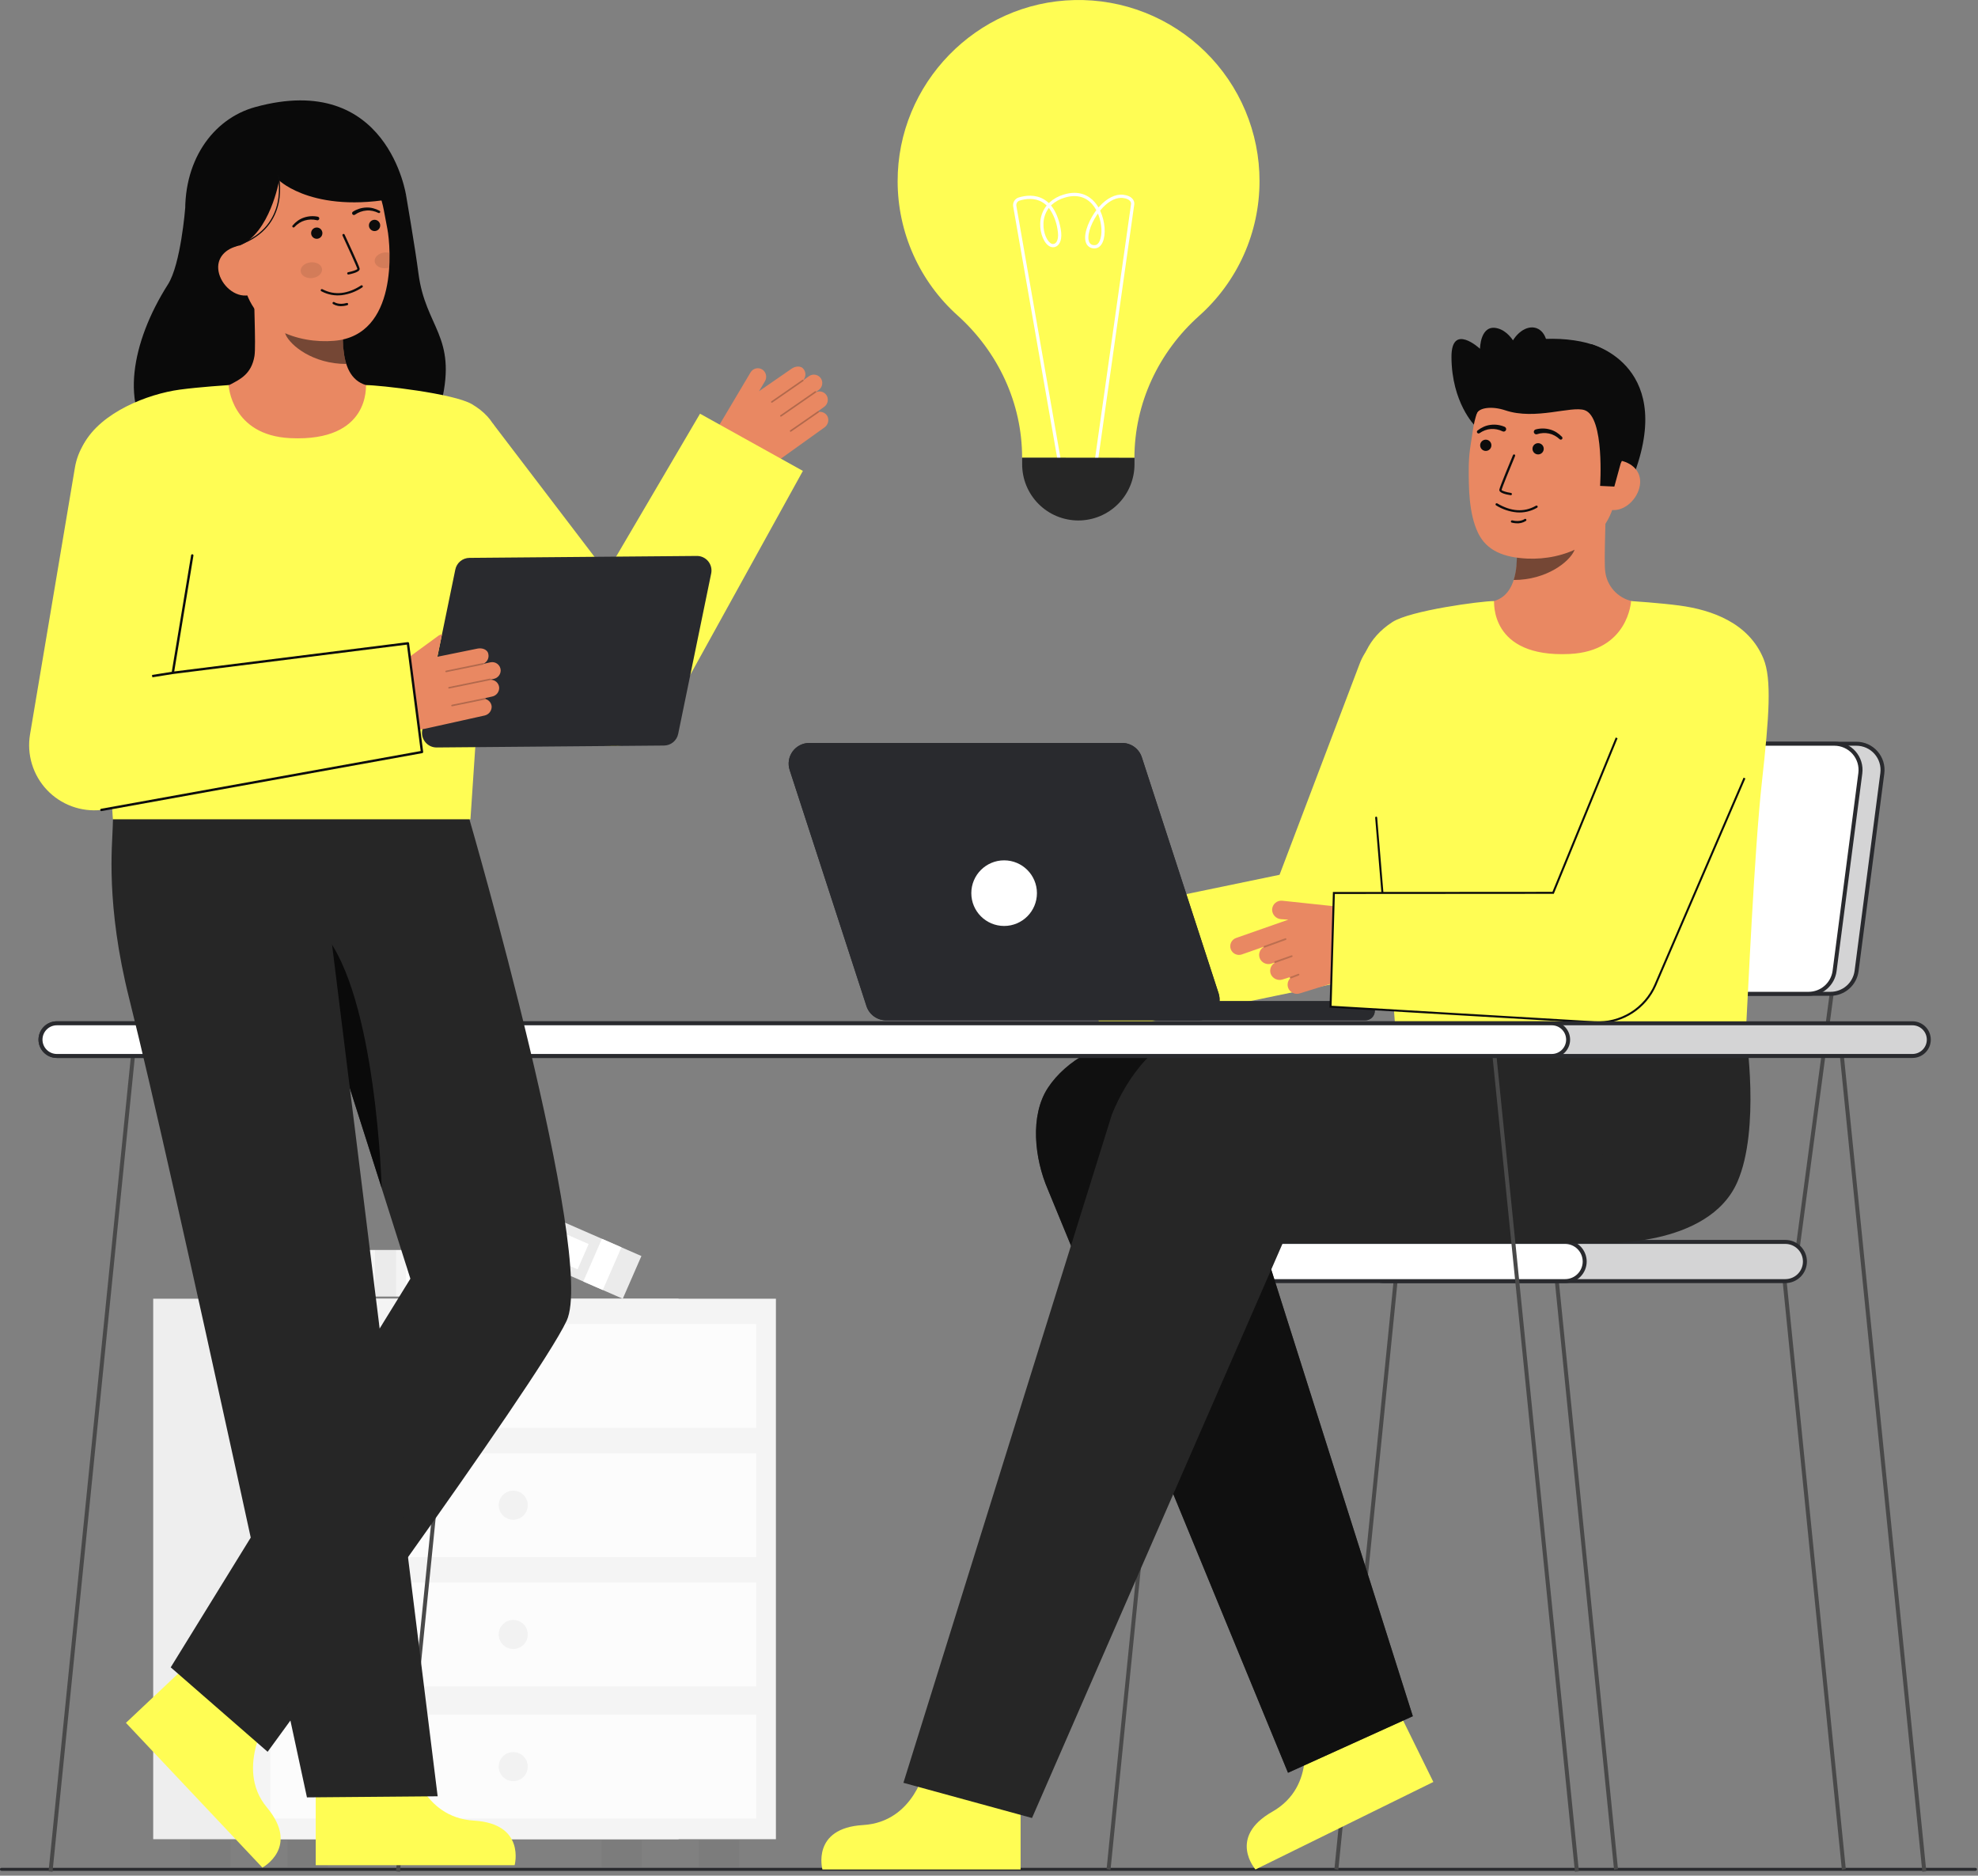 <svg width="483" height="458" viewBox="0 0 483 458" fill="none" xmlns="http://www.w3.org/2000/svg">
<rect x="0" y="0" width="483" height="458" fill="#808080" stroke="none"/>
<path d="M125.438 305.212H86.343V316.587H125.438V305.212Z" fill="#F4F4F4"/>
<path opacity="0.05" d="M96.716 305.212H91.593V316.587H96.716V305.212Z" fill="#292A2E"/>
<path d="M120.442 307.684H99.142V314.425H120.442V307.684Z" fill="white"/>
<path d="M156.621 306.696L120.295 290.83L115.742 301.254L152.068 317.12L156.621 306.696Z" fill="#F4F4F4"/>
<path opacity="0.05" d="M156.621 306.696L120.295 290.83L115.742 301.254L152.068 317.12L156.621 306.696Z" fill="#292A2E"/>
<path d="M151.743 304.565L146.983 302.486L142.43 312.911L147.19 314.99L151.743 304.565Z" fill="white"/>
<path d="M143.739 303.767L123.948 295.123L121.249 301.3L141.041 309.944L143.739 303.767Z" fill="white"/>
<path opacity="0.05" d="M156.69 449.313H146.865V455.875H156.69V449.313Z" fill="#292A2E"/>
<path opacity="0.05" d="M56.244 449.313H46.419V455.875H56.244V449.313Z" fill="#292A2E"/>
<path d="M165.696 317.121H37.413V449.091H165.696V317.121Z" fill="#F4F4F4"/>
<path opacity="0.03" d="M165.696 317.121H37.413V449.091H165.696V317.121Z" fill="#292A2E"/>
<path d="M189.468 317.121H61.185V449.091H189.468V317.121Z" fill="#F4F4F4"/>
<path opacity="0.05" d="M180.462 449.313H170.638V455.875H180.462V449.313Z" fill="#292A2E"/>
<path opacity="0.05" d="M80.016 449.313H70.192V455.875H80.016V449.313Z" fill="#292A2E"/>
<path opacity="0.7" d="M184.653 323.301H66.001V348.656H184.653V323.301Z" fill="white"/>
<path opacity="0.7" d="M184.653 354.862H66.001V380.216H184.653V354.862Z" fill="white"/>
<path opacity="0.7" d="M184.653 386.421H66.001V411.775H184.653V386.421Z" fill="white"/>
<path opacity="0.05" d="M125.327 339.526C127.287 339.526 128.875 337.938 128.875 335.978C128.875 334.019 127.287 332.431 125.327 332.431C123.368 332.431 121.78 334.019 121.78 335.978C121.78 337.938 123.368 339.526 125.327 339.526Z" fill="#292A2E"/>
<path opacity="0.05" d="M125.327 371.086C127.287 371.086 128.875 369.498 128.875 367.539C128.875 365.58 127.287 363.991 125.327 363.991C123.368 363.991 121.78 365.58 121.78 367.539C121.78 369.498 123.368 371.086 125.327 371.086Z" fill="#292A2E"/>
<path opacity="0.05" d="M125.327 402.646C127.287 402.646 128.875 401.058 128.875 399.099C128.875 397.139 127.287 395.551 125.327 395.551C123.368 395.551 121.78 397.139 121.78 399.099C121.78 401.058 123.368 402.646 125.327 402.646Z" fill="#292A2E"/>
<path opacity="0.7" d="M184.653 418.692H66.001V444.047H184.653V418.692Z" fill="white"/>
<path opacity="0.05" d="M125.327 434.917C127.287 434.917 128.875 433.329 128.875 431.37C128.875 429.41 127.287 427.822 125.327 427.822C123.368 427.822 121.78 429.41 121.78 431.37C121.78 433.329 123.368 434.917 125.327 434.917Z" fill="#292A2E"/>
<path d="M0.341 456.784H482.383C482.473 456.784 482.56 456.748 482.623 456.684C482.687 456.62 482.723 456.534 482.723 456.443C482.723 456.353 482.687 456.266 482.623 456.202C482.56 456.138 482.473 456.103 482.383 456.103H0.341C0.25 456.103 0.164 456.138 0.1 456.202C0.036 456.266 0 456.353 0 456.443C0 456.534 0.036 456.62 0.1 456.684C0.164 456.748 0.25 456.784 0.341 456.784Z" fill="#292A2E"/>
<g opacity="0.65">
<path d="M0.341 456.784H482.383C482.473 456.784 482.56 456.748 482.623 456.684C482.687 456.62 482.723 456.534 482.723 456.443C482.723 456.353 482.687 456.266 482.623 456.202C482.56 456.138 482.473 456.103 482.383 456.103H0.341C0.25 456.103 0.164 456.138 0.1 456.202C0.036 456.266 0 456.353 0 456.443C0 456.534 0.036 456.62 0.1 456.684C0.164 456.748 0.25 456.784 0.341 456.784Z" fill="#292A2E"/>
</g>
<path d="M449.764 456.585L450.72 456.401L435.78 307.941L434.824 308.125L449.764 456.585Z" fill="#494949"/>
<path d="M394.135 456.585L395.091 456.401L380.151 307.941L379.195 308.125L394.135 456.585Z" fill="#494949"/>
<path d="M271.17 456.585L270.214 456.401L285.154 307.941L286.11 308.125L271.17 456.585Z" fill="#494949"/>
<path d="M326.799 456.585L325.843 456.401L340.783 307.941L341.739 308.125L326.799 456.585Z" fill="#494949"/>
<path d="M346.608 242.6L337.88 307.966L338.845 308.095L347.572 242.728L346.608 242.6Z" fill="#494949"/>
<path d="M446.782 242.599L438.055 307.966L439.019 308.095L447.747 242.728L446.782 242.599Z" fill="#494949"/>
<path d="M337.968 312.82H435.951C438.595 312.82 440.738 310.677 440.738 308.033V308.033C440.738 305.389 438.595 303.246 435.951 303.246H337.968C335.324 303.246 333.181 305.389 333.181 308.033V308.033C333.181 310.677 335.324 312.82 337.968 312.82Z" fill="#292A2E"/>
<path opacity="0.8" d="M337.968 312.82H435.951C438.595 312.82 440.738 310.677 440.738 308.033V308.033C440.738 305.389 438.595 303.246 435.951 303.246H337.968C335.324 303.246 333.181 305.389 333.181 308.033V308.033C333.181 310.677 335.324 312.82 337.968 312.82Z" fill="white"/>
<path d="M332.694 308.035C332.695 306.637 333.251 305.296 334.24 304.307C335.228 303.318 336.569 302.761 337.968 302.76H435.951C437.349 302.76 438.691 303.315 439.68 304.304C440.669 305.293 441.224 306.635 441.224 308.033C441.224 309.432 440.669 310.773 439.68 311.762C438.691 312.751 437.349 313.307 435.951 313.307H337.968C336.57 313.305 335.23 312.749 334.241 311.761C333.253 310.773 332.696 309.433 332.694 308.035ZM337.968 303.735C336.827 303.735 335.733 304.188 334.927 304.995C334.121 305.801 333.668 306.895 333.668 308.035C333.668 309.176 334.121 310.269 334.927 311.076C335.733 311.882 336.827 312.335 337.968 312.335H435.951C437.091 312.335 438.185 311.882 438.991 311.076C439.798 310.269 440.251 309.176 440.251 308.035C440.251 306.895 439.798 305.801 438.991 304.995C438.185 304.188 437.091 303.735 435.951 303.735H337.968Z" fill="#292A2E"/>
<path d="M284.189 312.82H382.172C384.816 312.82 386.959 310.677 386.959 308.033V308.033C386.959 305.389 384.816 303.246 382.172 303.246H284.189C281.546 303.246 279.402 305.389 279.402 308.033V308.033C279.402 310.677 281.546 312.82 284.189 312.82Z" fill="white"/>
<path d="M278.915 308.035C278.917 306.637 279.473 305.297 280.462 304.308C281.451 303.319 282.791 302.763 284.189 302.762H382.172C383.571 302.762 384.912 303.317 385.901 304.306C386.89 305.295 387.446 306.637 387.446 308.035C387.446 309.434 386.89 310.775 385.901 311.764C384.912 312.753 383.571 313.309 382.172 313.309H284.189C282.791 313.307 281.451 312.751 280.462 311.762C279.473 310.774 278.917 309.433 278.915 308.035ZM284.189 303.735C283.049 303.735 281.955 304.188 281.149 304.995C280.342 305.801 279.889 306.895 279.889 308.035C279.889 309.176 280.342 310.269 281.149 311.076C281.955 311.882 283.049 312.335 284.189 312.335H382.172C383.313 312.335 384.407 311.882 385.213 311.076C386.02 310.269 386.473 309.176 386.473 308.035C386.473 306.895 386.02 305.801 385.213 304.995C384.407 304.188 383.313 303.735 382.172 303.735H284.189Z" fill="#292A2E"/>
<path d="M351.979 242.666H447.007C448.561 242.666 450.061 242.101 451.229 241.076C452.396 240.051 453.15 238.636 453.351 237.095L459.636 188.824C459.754 187.921 459.678 187.005 459.413 186.134C459.148 185.264 458.7 184.46 458.1 183.776C457.499 183.092 456.76 182.545 455.931 182.169C455.102 181.794 454.203 181.6 453.293 181.6H358.263C356.709 181.6 355.209 182.166 354.042 183.191C352.874 184.216 352.12 185.631 351.919 187.172L345.633 235.443C345.516 236.345 345.592 237.262 345.857 238.133C346.122 239.004 346.57 239.807 347.171 240.491C347.772 241.175 348.511 241.723 349.34 242.098C350.17 242.473 351.069 242.667 351.979 242.666Z" fill="#292A2E"/>
<path opacity="0.8" d="M351.979 242.666H447.007C448.561 242.666 450.061 242.101 451.229 241.076C452.396 240.051 453.15 238.636 453.351 237.095L459.636 188.824C459.754 187.921 459.678 187.005 459.413 186.134C459.148 185.264 458.7 184.46 458.1 183.776C457.499 183.092 456.76 182.545 455.931 182.169C455.102 181.794 454.203 181.6 453.293 181.6H358.263C356.709 181.6 355.209 182.166 354.042 183.191C352.874 184.216 352.12 185.631 351.919 187.172L345.633 235.443C345.516 236.345 345.592 237.262 345.857 238.133C346.122 239.004 346.57 239.807 347.171 240.491C347.772 241.175 348.511 241.723 349.34 242.098C350.17 242.473 351.069 242.667 351.979 242.666Z" fill="white"/>
<path d="M346.807 240.812C346.16 240.076 345.678 239.211 345.393 238.275C345.108 237.338 345.026 236.351 345.152 235.381L351.438 187.109C351.657 185.453 352.469 183.932 353.725 182.83C354.98 181.727 356.592 181.117 358.263 181.114H453.293C454.272 181.113 455.24 181.322 456.132 181.726C457.024 182.13 457.819 182.719 458.465 183.455C459.111 184.191 459.593 185.056 459.878 185.992C460.164 186.929 460.246 187.916 460.119 188.887L453.833 237.158C453.614 238.814 452.801 240.335 451.546 241.438C450.29 242.54 448.678 243.15 447.007 243.153H351.979C351 243.153 350.032 242.944 349.14 242.541C348.248 242.137 347.453 241.547 346.807 240.812ZM358.263 182.087C356.829 182.091 355.444 182.614 354.367 183.561C353.289 184.508 352.592 185.813 352.404 187.235L346.118 235.507C346.009 236.34 346.08 237.187 346.325 237.992C346.57 238.796 346.983 239.539 347.538 240.17C348.093 240.802 348.776 241.308 349.542 241.654C350.308 242.001 351.139 242.18 351.979 242.18H447.007C448.441 242.177 449.826 241.654 450.904 240.707C451.982 239.761 452.68 238.455 452.868 237.033L459.154 188.762C459.262 187.928 459.192 187.081 458.947 186.277C458.702 185.472 458.288 184.73 457.734 184.098C457.179 183.466 456.496 182.96 455.73 182.613C454.964 182.267 454.133 182.087 453.293 182.087L358.263 182.087Z" fill="#292A2E"/>
<path d="M346.606 242.666H441.636C443.189 242.666 444.69 242.101 445.857 241.076C447.025 240.051 447.779 238.636 447.98 237.095L454.266 188.824C454.383 187.921 454.307 187.004 454.042 186.134C453.777 185.264 453.329 184.46 452.728 183.776C452.128 183.092 451.389 182.545 450.56 182.169C449.731 181.794 448.831 181.6 447.921 181.6H352.891C351.338 181.6 349.837 182.166 348.67 183.191C347.503 184.216 346.748 185.631 346.548 187.172L340.262 235.443C340.144 236.345 340.221 237.262 340.486 238.132C340.751 239.003 341.198 239.807 341.799 240.49C342.399 241.174 343.138 241.722 343.967 242.097C344.796 242.472 345.696 242.666 346.606 242.666Z" fill="white"/>
<path d="M341.433 240.812C340.787 240.076 340.305 239.211 340.02 238.275C339.734 237.338 339.652 236.351 339.778 235.381L346.064 187.109C346.283 185.453 347.096 183.932 348.351 182.83C349.607 181.727 351.22 181.117 352.89 181.114H447.919C448.898 181.113 449.866 181.322 450.758 181.726C451.65 182.13 452.446 182.719 453.092 183.455C453.738 184.191 454.219 185.056 454.505 185.992C454.79 186.929 454.872 187.916 454.745 188.887L448.46 237.158C448.241 238.814 447.428 240.334 446.173 241.437C444.918 242.539 443.306 243.149 441.636 243.153H346.606C345.626 243.153 344.659 242.944 343.767 242.541C342.875 242.137 342.079 241.547 341.433 240.812ZM352.891 182.087C351.457 182.09 350.072 182.614 348.994 183.561C347.916 184.507 347.218 185.813 347.03 187.235L340.744 235.507C340.636 236.34 340.706 237.187 340.951 237.992C341.196 238.796 341.61 239.539 342.164 240.17C342.719 240.802 343.402 241.308 344.168 241.654C344.934 242.001 345.765 242.18 346.606 242.18H441.636C443.07 242.177 444.455 241.654 445.533 240.707C446.611 239.761 447.309 238.455 447.497 237.033L453.783 188.762C453.891 187.928 453.821 187.081 453.576 186.277C453.331 185.473 452.917 184.73 452.363 184.098C451.808 183.467 451.125 182.96 450.359 182.614C449.593 182.267 448.762 182.088 447.921 182.087L352.891 182.087Z" fill="#292A2E"/>
<path d="M360.099 103.888C360.099 103.888 354.49 98.309 354.429 87.227C354.38 78.647 361.398 85.162 361.398 85.162C361.398 85.162 361.424 78.984 365.761 80.192C370.098 81.4 371.703 88.113 371.703 88.113" fill="#0C0C0C"/>
<path d="M388.517 84.032C388.517 84.032 410.133 89.389 398.13 118.029L396.171 117.893L392.195 117.618" fill="#0C0C0C"/>
<path d="M360.773 147.795C360.87 147.782 361.951 165.706 382.775 164.145C397.191 163.065 402.331 147.769 402.662 147.769C401.107 147.439 399.187 146.938 398.423 146.766C396.76 146.379 395.254 145.496 394.105 144.232C392.956 142.969 392.219 141.385 391.992 139.693C391.57 137.152 392.284 124.154 392.065 121.583L369.936 126.522C370.245 131.952 372.41 144.538 364.826 146.766C363.56 147.134 362.201 147.472 360.773 147.795Z" fill="#E98862"/>
<path opacity="0.52" d="M369.623 141.622C369.97 140.505 370.193 139.353 370.289 138.187C370.532 135.527 370.483 132.848 370.143 130.199C374.641 129.592 378.878 127.736 382.374 124.841C382.784 126.358 385.044 132.989 384.418 134.429C383.237 137.158 377.68 141.622 369.623 141.622Z" fill="#0C0C0C"/>
<path d="M372.933 136.394C381.689 136.803 392.79 132.756 394.547 121.036L396.133 110.46C397.891 98.74 393.159 88.315 382.124 86.66C371.089 85.005 361.416 93.27 359.659 104.99L358.956 109.672C358.743 111.284 358.64 112.908 358.648 114.534C358.637 118.831 358.637 125.366 360.907 130.098C363.049 134.565 367.339 136.131 372.933 136.394Z" fill="#E98862"/>
<path d="M370.39 125.112C368.594 124.948 366.862 124.365 365.333 123.409C365.299 123.391 365.27 123.366 365.246 123.336C365.223 123.306 365.206 123.272 365.196 123.236C365.186 123.199 365.183 123.161 365.188 123.123C365.194 123.085 365.206 123.049 365.226 123.017C365.245 122.984 365.271 122.956 365.302 122.934C365.332 122.911 365.367 122.895 365.404 122.887C365.441 122.878 365.48 122.877 365.517 122.884C365.554 122.891 365.59 122.905 365.622 122.925C368.927 124.904 372.143 125.121 374.927 123.555C374.983 123.521 375.041 123.491 375.101 123.464C375.169 123.438 375.245 123.441 375.312 123.47C375.379 123.5 375.432 123.555 375.459 123.622C375.487 123.69 375.487 123.766 375.459 123.834C375.432 123.902 375.379 123.956 375.312 123.986C375.29 123.996 375.254 124.017 375.203 124.045C373.741 124.872 372.065 125.244 370.39 125.112Z" fill="#0C0C0C"/>
<path d="M370.111 127.769C369.786 127.744 369.463 127.692 369.147 127.613C369.111 127.604 369.077 127.588 369.047 127.566C369.018 127.544 368.992 127.517 368.973 127.485C368.954 127.454 368.942 127.418 368.936 127.382C368.93 127.345 368.932 127.308 368.941 127.272C368.95 127.236 368.966 127.203 368.988 127.173C369.009 127.143 369.037 127.118 369.069 127.099C369.1 127.08 369.135 127.067 369.172 127.061C369.208 127.056 369.246 127.058 369.282 127.066C371.186 127.536 372.229 126.777 372.273 126.745C372.332 126.699 372.407 126.68 372.481 126.69C372.555 126.7 372.622 126.739 372.667 126.798C372.713 126.858 372.732 126.933 372.722 127.007C372.712 127.081 372.673 127.148 372.614 127.193C371.871 127.668 370.987 127.872 370.111 127.769Z" fill="#0C0C0C"/>
<path d="M362.806 110.107C363.565 110.107 364.18 109.491 364.18 108.732C364.18 107.973 363.565 107.358 362.806 107.358C362.046 107.358 361.431 107.973 361.431 108.732C361.431 109.491 362.046 110.107 362.806 110.107Z" fill="#0C0C0C"/>
<path d="M375.586 110.959C376.345 110.959 376.96 110.344 376.96 109.584C376.96 108.825 376.345 108.21 375.586 108.21C374.827 108.21 374.211 108.825 374.211 109.584C374.211 110.344 374.827 110.959 375.586 110.959Z" fill="#0C0C0C"/>
<path d="M393.326 124.503C396.68 125.006 399.937 121.827 400.44 118.473C400.942 115.119 398.501 112.862 395.148 112.359L393.082 114.347L390.443 124.071L393.326 124.503Z" fill="#E98862"/>
<path d="M390.723 118.648C390.723 118.648 391.865 101.879 386.968 100.162C383.707 99.02 374.918 102.665 367.579 100.195C364.366 99.115 361.126 99.502 360.595 101.016C360.384 101.615 359.544 92.472 365.628 86.454C370.472 81.663 384.132 81.994 390.012 84.588C406.292 91.771 395.74 113.186 395.74 113.186L394.2 118.81L390.723 118.648Z" fill="#0C0C0C"/>
<path d="M368.896 120.913H368.875C367.794 120.754 365.998 120.367 366.116 119.558C366.213 118.888 369.115 111.924 369.446 111.133C369.459 111.097 369.479 111.065 369.504 111.038C369.53 111.011 369.561 110.989 369.596 110.974C369.63 110.959 369.667 110.951 369.705 110.951C369.742 110.951 369.779 110.958 369.814 110.972C369.848 110.987 369.88 111.008 369.906 111.035C369.932 111.062 369.953 111.094 369.966 111.129C369.98 111.164 369.986 111.201 369.985 111.238C369.984 111.276 369.975 111.313 369.959 111.347C368.672 114.43 366.734 119.183 366.667 119.639C366.745 119.846 367.835 120.197 368.955 120.363C369.025 120.374 369.089 120.412 369.132 120.469C369.175 120.525 369.195 120.597 369.188 120.668C369.18 120.739 369.145 120.804 369.091 120.85C369.037 120.896 368.966 120.92 368.895 120.916L368.896 120.913Z" fill="#0C0C0C"/>
<path d="M367.42 104.222C366.325 103.754 365.124 103.59 363.943 103.748C363.363 103.822 362.798 103.982 362.266 104.223C361.741 104.46 361.248 104.761 360.798 105.121C360.715 105.184 360.66 105.278 360.645 105.381C360.629 105.484 360.654 105.589 360.713 105.675C360.773 105.76 360.864 105.819 360.966 105.839C361.068 105.86 361.175 105.84 361.263 105.784L361.29 105.766C361.7 105.479 362.144 105.244 362.612 105.068C363.073 104.892 363.557 104.787 364.049 104.756C365.018 104.688 365.988 104.876 366.861 105.303L366.897 105.322C367.041 105.396 367.208 105.41 367.362 105.36C367.516 105.311 367.644 105.203 367.718 105.059C367.792 104.916 367.806 104.749 367.756 104.595C367.707 104.441 367.599 104.313 367.455 104.239L367.42 104.222Z" fill="#0C0C0C"/>
<path d="M375.382 106.009C376.306 105.707 377.293 105.654 378.243 105.856C378.726 105.955 379.191 106.126 379.623 106.364C380.062 106.603 380.469 106.896 380.836 107.237L380.859 107.258C380.939 107.327 381.041 107.362 381.146 107.356C381.251 107.351 381.349 107.305 381.421 107.228C381.492 107.152 381.532 107.051 381.53 106.946C381.529 106.841 381.487 106.741 381.413 106.666C381.017 106.248 380.57 105.881 380.082 105.575C379.589 105.262 379.051 105.025 378.488 104.872C377.34 104.553 376.128 104.549 374.978 104.862C374.823 104.905 374.691 105.009 374.611 105.15C374.532 105.29 374.512 105.457 374.556 105.612C374.599 105.768 374.703 105.9 374.844 105.979C374.985 106.058 375.151 106.078 375.307 106.035L375.342 106.023L375.382 106.009Z" fill="#0C0C0C"/>
<path d="M377.272 88.127C378.538 84.572 377.606 80.992 375.19 80.132C372.775 79.272 369.79 81.457 368.524 85.012C367.258 88.567 368.19 92.147 370.606 93.007C373.021 93.867 376.006 91.682 377.272 88.127Z" fill="#0C0C0C"/>
<path d="M226.013 431.355C226.013 431.355 223.404 444.882 210.739 445.636C198.074 446.39 200.82 456.48 200.82 456.48H249.219V432.298L226.013 431.355Z" fill="#FFFD54"/>
<path d="M318.092 422.814C318.092 422.814 321.721 436.104 310.689 442.372C299.657 448.639 306.575 456.48 306.575 456.48L350.005 435.114L339.33 413.417L318.092 422.814Z" fill="#FFFD54"/>
<path d="M344.991 419.06L308.367 303.522H374.753C388.089 303.522 393.648 292.213 393.648 278.878C393.648 265.544 380.539 253.854 367.203 253.854H277.606C269.473 253.854 260.353 258.828 255.889 265.627C251.426 272.427 252.632 282.962 255.866 290.425L314.514 432.868" fill="#262626"/>
<path opacity="0.8" d="M344.991 419.06L308.367 303.522H374.753C388.089 303.522 393.648 292.213 393.648 278.878C393.648 265.544 380.539 253.854 367.203 253.854H277.606C269.473 253.854 260.353 258.828 255.889 265.627C251.426 272.427 252.632 282.962 255.866 290.425L314.514 432.868" fill="#0A0A0A"/>
<path d="M252.003 443.917L313.24 303.522L393.648 303.516C412.488 302.039 421.117 291.714 420.843 278.382C420.572 265.219 413.907 252.218 400.804 252.218H292.43C282.734 252.417 275.107 263.131 271.51 272.136L220.601 435.322" fill="#262626"/>
<path d="M426.328 252.379C426.328 252.379 429.899 275.665 424.239 288.612C417.172 304.776 390.682 303.517 390.682 303.517L392.175 252.218L426.328 252.379Z" fill="#262626"/>
<path d="M269.206 251.921L326.004 240.151C328.371 239.661 330.576 238.581 332.415 237.013C334.254 235.444 335.667 233.437 336.525 231.177L358.865 172.309C359.545 170.542 359.869 168.659 359.82 166.766C359.77 164.874 359.346 163.01 358.574 161.281C357.801 159.553 356.695 157.994 355.318 156.694C353.942 155.395 352.322 154.38 350.552 153.708C348.782 153.037 346.897 152.721 345.004 152.78C343.112 152.839 341.25 153.272 339.525 154.052C337.801 154.833 336.247 155.947 334.954 157.33C333.662 158.713 332.654 160.337 331.991 162.111L312.449 213.604L263.374 223.775C263.374 223.775 268.223 252.125 269.206 251.921Z" fill="#FFFD54"/>
<path d="M334.901 187.258C335.557 194.964 340.206 243.039 340.839 252.531H426.291C426.782 243.97 428.376 207.625 430.238 190.885C432.015 174.91 432.66 165.794 430.613 160.83C427.002 152.074 417.968 148.924 410.185 147.87C405.434 147.227 398.286 146.766 398.286 146.766C398.286 146.766 397.681 159.006 383.251 159.688C363.608 160.613 364.92 146.764 364.822 146.764C361.64 146.764 344.319 149.079 339.987 151.902C333.87 155.889 332.062 161.323 331.99 166.315C331.908 172.065 334.156 178.519 334.901 187.258Z" fill="#FFFD54"/>
<path d="M338.26 226.541H338.28C338.344 226.535 338.404 226.505 338.445 226.455C338.487 226.406 338.507 226.342 338.502 226.278L336.284 199.629C336.282 199.597 336.273 199.566 336.259 199.537C336.245 199.508 336.225 199.482 336.2 199.462C336.176 199.441 336.147 199.425 336.116 199.416C336.086 199.406 336.053 199.403 336.021 199.407C335.989 199.409 335.958 199.418 335.93 199.433C335.902 199.447 335.876 199.468 335.856 199.492C335.835 199.516 335.819 199.545 335.81 199.575C335.8 199.606 335.796 199.638 335.799 199.669L338.016 226.318C338.021 226.379 338.049 226.435 338.094 226.477C338.139 226.518 338.198 226.541 338.26 226.541Z" fill="#0C0C0C"/>
<path d="M297.56 242.535L278.81 184.899C278.481 183.886 277.84 183.004 276.978 182.378C276.117 181.752 275.079 181.414 274.015 181.414H197.623C196.827 181.414 196.042 181.602 195.333 181.964C194.623 182.325 194.009 182.85 193.541 183.494C193.073 184.138 192.765 184.884 192.64 185.671C192.516 186.457 192.58 187.262 192.826 188.019L211.576 245.656C211.906 246.669 212.547 247.552 213.409 248.178C214.271 248.804 215.309 249.141 216.374 249.141H292.762C293.559 249.141 294.344 248.952 295.053 248.591C295.763 248.229 296.377 247.705 296.845 247.06C297.312 246.416 297.621 245.67 297.746 244.884C297.87 244.097 297.806 243.292 297.56 242.535Z" fill="#292A2E"/>
<path d="M297.56 242.535L278.81 184.899C278.481 183.886 277.84 183.004 276.978 182.378C276.117 181.752 275.079 181.414 274.015 181.414H197.623C196.827 181.414 196.042 181.602 195.333 181.964C194.623 182.325 194.009 182.85 193.541 183.494C193.073 184.138 192.765 184.884 192.64 185.671C192.516 186.457 192.58 187.262 192.826 188.019L211.576 245.656C211.906 246.669 212.547 247.552 213.409 248.178C214.271 248.804 215.309 249.141 216.374 249.141H292.762C293.559 249.141 294.344 248.952 295.053 248.591C295.763 248.229 296.377 247.705 296.845 247.06C297.312 246.416 297.621 245.67 297.746 244.884C297.87 244.097 297.806 243.292 297.56 242.535Z" fill="#292A2E"/>
<path d="M333.4 244.467H282.265C280.991 244.467 279.958 245.5 279.958 246.774V246.833C279.958 248.107 280.991 249.14 282.265 249.14H333.4C334.674 249.14 335.707 248.107 335.707 246.833V246.774C335.707 245.5 334.674 244.467 333.4 244.467Z" fill="#292A2E"/>
<path d="M333.4 244.467H282.265C280.991 244.467 279.958 245.5 279.958 246.774V246.833C279.958 248.107 280.991 249.14 282.265 249.14H333.4C334.674 249.14 335.707 248.107 335.707 246.833V246.774C335.707 245.5 334.674 244.467 333.4 244.467Z" fill="#292A2E"/>
<path d="M245.193 226.1C249.618 226.1 253.205 222.513 253.205 218.089C253.205 213.664 249.618 210.077 245.193 210.077C240.768 210.077 237.181 213.664 237.181 218.089C237.181 222.513 240.768 226.1 245.193 226.1Z" fill="white"/>
<path d="M301.834 229.033L314.596 224.56L312.764 224.434C312.173 224.381 311.625 224.106 311.229 223.665C310.833 223.223 310.62 222.647 310.632 222.055C310.649 221.749 310.728 221.45 310.865 221.176C311.001 220.902 311.192 220.658 311.425 220.46C311.659 220.262 311.93 220.114 312.223 220.024C312.516 219.935 312.824 219.906 313.128 219.939L335.707 222.338L335.12 229.594C334.938 231.848 334.087 233.995 332.676 235.762C331.265 237.529 329.359 238.834 327.202 239.51L317.424 242.556C316.919 242.724 316.371 242.713 315.874 242.524C315.376 242.334 314.959 241.979 314.694 241.518C314.463 241.096 314.373 240.612 314.437 240.136C314.5 239.659 314.715 239.216 315.048 238.87C315.018 238.848 314.995 238.818 314.981 238.785C314.969 238.752 314.965 238.718 314.97 238.684C314.975 238.65 314.988 238.618 315.009 238.59L313.208 239.155C312.646 239.344 312.033 239.312 311.493 239.066C310.954 238.821 310.527 238.379 310.301 237.831C310.116 237.334 310.112 236.788 310.29 236.288C310.468 235.789 310.816 235.368 311.274 235.1C311.253 235.089 311.234 235.074 311.219 235.055L310.478 235.288C309.973 235.457 309.424 235.447 308.925 235.258C308.427 235.069 308.009 234.713 307.743 234.251C307.463 233.74 307.392 233.14 307.545 232.578C307.697 232.015 308.061 231.533 308.561 231.233C308.557 231.218 308.554 231.203 308.554 231.188L303.239 233.051C302.976 233.143 302.697 233.183 302.418 233.167C302.139 233.151 301.866 233.081 301.615 232.96C301.106 232.716 300.716 232.279 300.53 231.747C300.343 231.215 300.376 230.631 300.62 230.123C300.865 229.614 301.301 229.224 301.833 229.038L301.834 229.033Z" fill="#E98862"/>
<path opacity="0.2" d="M308.765 231.391C308.79 231.391 308.815 231.387 308.838 231.378L313.978 229.509C314.005 229.499 314.029 229.485 314.049 229.466C314.069 229.447 314.086 229.424 314.098 229.399C314.109 229.374 314.116 229.346 314.117 229.319C314.118 229.291 314.114 229.263 314.104 229.237C314.095 229.211 314.08 229.187 314.061 229.166C314.043 229.146 314.02 229.129 313.995 229.118C313.969 229.106 313.942 229.099 313.914 229.098C313.886 229.097 313.858 229.101 313.832 229.111L308.691 230.98C308.644 230.997 308.605 231.03 308.58 231.073C308.555 231.117 308.546 231.167 308.555 231.216C308.564 231.265 308.589 231.31 308.627 231.342C308.666 231.374 308.714 231.391 308.764 231.391H308.765Z" fill="#0A0A0A"/>
<path opacity="0.2" d="M311.363 235.127C311.387 235.127 311.411 235.123 311.434 235.115L315.486 233.677C315.513 233.668 315.537 233.654 315.559 233.635C315.58 233.617 315.597 233.594 315.61 233.569C315.622 233.543 315.629 233.516 315.631 233.488C315.633 233.46 315.629 233.431 315.619 233.405C315.61 233.378 315.595 233.354 315.576 233.333C315.557 233.312 315.534 233.295 315.509 233.283C315.483 233.271 315.455 233.265 315.427 233.264C315.399 233.263 315.371 233.267 315.345 233.277L311.292 234.716C311.245 234.732 311.206 234.765 311.18 234.808C311.155 234.851 311.146 234.902 311.154 234.951C311.163 235 311.188 235.045 311.227 235.077C311.265 235.109 311.313 235.127 311.363 235.127Z" fill="#0A0A0A"/>
<path opacity="0.2" d="M315.179 238.923C315.204 238.923 315.23 238.918 315.254 238.909L317.152 238.186C317.205 238.165 317.247 238.125 317.27 238.074C317.293 238.023 317.294 237.964 317.274 237.912C317.254 237.86 317.214 237.817 317.163 237.794C317.112 237.771 317.053 237.77 317.001 237.79L315.103 238.514C315.057 238.532 315.018 238.565 314.994 238.608C314.97 238.651 314.962 238.701 314.97 238.75C314.979 238.799 315.005 238.843 315.043 238.874C315.081 238.906 315.129 238.923 315.178 238.923H315.179Z" fill="#0A0A0A"/>
<path d="M325.713 218.044L379.251 218.008L399.506 168.601L429.719 181.304L404.448 239.942L404.201 240.526C402.965 243.377 400.882 245.778 398.236 247.405C395.589 249.032 392.507 249.807 389.405 249.624L324.903 245.813L325.713 218.044Z" fill="#FFFD54"/>
<path d="M390.293 249.892C393.295 249.887 396.229 249.008 398.739 247.362C401.249 245.715 403.224 243.374 404.425 240.623L404.672 240.039L426.204 190.076L425.757 189.881L403.977 240.432C402.755 243.232 400.705 245.59 398.102 247.19C395.5 248.79 392.47 249.554 389.42 249.381L325.154 245.585L325.95 218.289L379.414 218.253L394.988 180.265L394.538 180.08L379.088 217.766L325.478 217.803L324.654 246.043L324.89 246.057L389.392 249.867C389.692 249.884 389.996 249.892 390.293 249.892Z" fill="#0C0C0C"/>
<path d="M117.212 253.807L96.694 456.932L97.662 457.03L118.18 253.904L117.212 253.807Z" fill="#494949"/>
<path d="M449.843 253.804L448.874 253.902L469.406 457.026L470.375 456.928L449.843 253.804Z" fill="#494949"/>
<path d="M365.011 253.804L364.043 253.902L384.575 457.027L385.544 456.929L365.011 253.804Z" fill="#494949"/>
<path d="M32.38 253.806L11.862 456.932L12.83 457.029L33.349 253.904L32.38 253.806Z" fill="#494949"/>
<path d="M13.877 257.842L467 257.842C469.203 257.842 470.988 256.056 470.988 253.854C470.988 251.652 469.203 249.866 467 249.866L13.877 249.866C11.674 249.866 9.889 251.652 9.889 253.854C9.889 256.056 11.674 257.842 13.877 257.842Z" fill="#292A2E"/>
<path opacity="0.8" d="M13.877 257.842L467 257.842C469.203 257.842 470.988 256.056 470.988 253.854C470.988 251.652 469.203 249.866 467 249.866L13.877 249.866C11.674 249.866 9.889 251.652 9.889 253.854C9.889 256.056 11.674 257.842 13.877 257.842Z" fill="white"/>
<path d="M9.402 253.854C9.402 252.667 9.874 251.53 10.713 250.691C11.552 249.852 12.69 249.38 13.876 249.379H466.998C468.185 249.379 469.323 249.851 470.162 250.69C471.002 251.529 471.473 252.667 471.473 253.854C471.473 255.041 471.002 256.179 470.162 257.018C469.323 257.857 468.185 258.329 466.998 258.329H13.876C12.69 258.328 11.552 257.856 10.713 257.017C9.874 256.178 9.402 255.04 9.402 253.854ZM13.876 250.353C12.948 250.353 12.057 250.721 11.401 251.378C10.744 252.035 10.375 252.925 10.375 253.854C10.375 254.783 10.744 255.673 11.401 256.33C12.057 256.986 12.948 257.355 13.876 257.355H466.998C467.927 257.355 468.817 256.986 469.474 256.33C470.131 255.673 470.5 254.783 470.5 253.854C470.5 252.925 470.131 252.035 469.474 251.378C468.817 250.721 467.927 250.353 466.998 250.353H13.876Z" fill="#292A2E"/>
<path d="M13.877 257.842L378.926 257.842C381.128 257.842 382.914 256.056 382.914 253.854C382.914 251.652 381.128 249.866 378.926 249.866L13.877 249.866C11.674 249.866 9.889 251.652 9.889 253.854C9.889 256.056 11.674 257.842 13.877 257.842Z" fill="white"/>
<path d="M9.402 253.854C9.402 252.667 9.874 251.53 10.713 250.691C11.552 249.852 12.69 249.38 13.876 249.379H378.926C380.112 249.379 381.251 249.851 382.09 250.69C382.929 251.529 383.4 252.667 383.4 253.854C383.4 255.041 382.929 256.179 382.09 257.018C381.251 257.857 380.112 258.329 378.926 258.329H13.876C12.69 258.328 11.552 257.856 10.713 257.017C9.874 256.178 9.402 255.04 9.402 253.854ZM13.876 250.353C12.948 250.353 12.057 250.721 11.401 251.378C10.744 252.035 10.375 252.925 10.375 253.854C10.375 254.783 10.744 255.673 11.401 256.33C12.057 256.986 12.948 257.355 13.876 257.355H378.926C379.854 257.355 380.745 256.986 381.402 256.33C382.058 255.673 382.427 254.783 382.427 253.854C382.427 252.925 382.058 252.035 381.402 251.378C380.745 250.721 379.854 250.353 378.926 250.353H13.876Z" fill="#292A2E"/>
<path d="M66.208 417.982C66.208 417.982 56.991 431.547 65.16 441.313C73.329 451.079 64.072 456.02 64.072 456.02L30.751 420.681L48.406 404.033L66.208 417.982Z" fill="#FFFD54"/>
<path d="M114.577 199.878C114.577 199.878 145.689 306.885 138.356 322.527C131.147 337.907 65.35 427.748 65.35 427.748L41.688 407.128L100.209 312.224C100.209 312.224 82.886 257.418 73.52 228.676C67.874 211.349 58.375 211.901 57.472 193.7L114.577 199.878Z" fill="#262626"/>
<path d="M80.129 320.508L87.825 311.743L85.822 363.19L77.244 371.343L80.129 320.508Z" fill="#0A0A0A"/>
<path d="M78.854 245.148C78.854 245.148 75.169 223.275 79.11 227.96C91.924 243.194 93.2 290.072 93.2 290.072L78.854 245.148Z" fill="#0A0A0A"/>
<path d="M100.382 430.219C100.382 430.219 103.001 443.794 115.713 444.55C128.425 445.306 125.667 455.432 125.667 455.432H77.094V431.166L100.382 430.219Z" fill="#FFFD54"/>
<path d="M27.863 197.197C27.863 197.197 27.648 196.196 27.523 202.045C27.433 206.174 25.755 220.792 31.554 243.847C42.416 287.042 74.953 438.882 74.953 438.882L106.868 438.614L76.77 195.869L27.863 197.197Z" fill="#262626"/>
<path d="M27.369 197.372L27.265 197.378C27.265 197.378 27.34 195.367 27.369 197.372Z" fill="#333333"/>
<path d="M202.075 101.69C201.883 101.31 201.578 100.998 201.201 100.799C200.825 100.6 200.396 100.522 199.973 100.577C199.977 100.539 199.969 100.502 199.95 100.469C199.93 100.444 199.904 100.424 199.875 100.412C199.845 100.4 199.813 100.396 199.781 100.4L201.207 99.378C201.633 99.086 201.939 98.65 202.069 98.149C202.199 97.649 202.143 97.119 201.913 96.656C201.67 96.207 201.268 95.864 200.787 95.693C200.305 95.523 199.777 95.538 199.305 95.735C199.309 95.715 199.295 95.695 199.292 95.675L199.876 95.255C200.277 94.978 200.57 94.571 200.705 94.103C200.84 93.635 200.81 93.135 200.619 92.687C200.493 92.409 200.307 92.162 200.074 91.964C199.841 91.767 199.568 91.623 199.273 91.544C198.978 91.465 198.669 91.452 198.369 91.507C198.068 91.561 197.784 91.682 197.535 91.86L196.184 92.829C196.18 92.821 196.184 92.811 196.178 92.804C196.173 92.797 196.158 92.794 196.151 92.786C196.461 92.437 196.643 91.992 196.668 91.526C196.693 91.059 196.558 90.598 196.286 90.218C195.648 89.191 194.175 89.401 193.301 90.028L185.344 95.524L186.767 93.129C187.053 92.669 187.154 92.116 187.049 91.584C186.944 91.052 186.64 90.579 186.2 90.262C185.968 90.106 185.706 89.999 185.43 89.948C185.155 89.897 184.872 89.903 184.598 89.964C184.325 90.026 184.067 90.143 183.841 90.308C183.614 90.472 183.423 90.682 183.28 90.923L175.519 103.994C174.608 105.528 174.331 107.356 174.746 109.091C175.162 110.825 176.237 112.33 177.744 113.284C179.492 114.391 181.531 114.95 183.599 114.891C185.667 114.831 187.67 114.156 189.351 112.95L201.367 104.338C201.766 104.041 202.053 103.618 202.182 103.137C202.31 102.657 202.273 102.147 202.075 101.69Z" fill="#E98862"/>
<g opacity="0.25">
<path d="M188.312 98.259C188.341 98.299 188.385 98.326 188.434 98.335C188.483 98.343 188.533 98.332 188.574 98.304L196.134 93.067C196.155 93.053 196.172 93.035 196.186 93.014C196.199 92.993 196.208 92.969 196.213 92.945C196.217 92.92 196.217 92.895 196.212 92.87C196.206 92.846 196.196 92.823 196.182 92.802C196.168 92.782 196.15 92.764 196.129 92.751C196.108 92.737 196.084 92.728 196.059 92.723C196.035 92.719 196.01 92.719 195.985 92.725C195.961 92.73 195.938 92.74 195.917 92.754L188.357 97.991C188.336 98.005 188.319 98.023 188.305 98.044C188.292 98.065 188.282 98.088 188.278 98.113C188.273 98.138 188.274 98.163 188.279 98.187C188.284 98.212 188.294 98.235 188.308 98.255L188.312 98.259Z" fill="#0C0C0C"/>
</g>
<g opacity="0.25">
<path d="M190.529 101.657C190.559 101.697 190.602 101.724 190.651 101.732C190.7 101.741 190.751 101.729 190.792 101.701L199.229 95.857C199.249 95.843 199.267 95.825 199.28 95.804C199.294 95.783 199.303 95.76 199.308 95.735C199.312 95.71 199.312 95.685 199.307 95.661C199.301 95.636 199.291 95.613 199.277 95.593C199.247 95.552 199.204 95.525 199.154 95.516C199.105 95.507 199.055 95.517 199.012 95.544L190.575 101.388C190.555 101.402 190.537 101.42 190.524 101.441C190.51 101.462 190.501 101.485 190.496 101.51C190.492 101.535 190.492 101.56 190.497 101.584C190.503 101.609 190.513 101.632 190.527 101.653L190.529 101.657Z" fill="#0C0C0C"/>
</g>
<g opacity="0.25">
<path d="M192.91 105.351C192.939 105.391 192.983 105.418 193.032 105.426C193.081 105.435 193.131 105.424 193.172 105.395L199.902 100.734C199.944 100.705 199.972 100.661 199.981 100.612C199.99 100.562 199.979 100.511 199.95 100.469C199.921 100.428 199.877 100.399 199.828 100.39C199.778 100.381 199.727 100.392 199.685 100.421L192.955 105.082C192.934 105.097 192.917 105.115 192.903 105.136C192.89 105.157 192.88 105.18 192.876 105.205C192.871 105.229 192.872 105.254 192.877 105.279C192.882 105.303 192.892 105.327 192.906 105.347L192.91 105.351Z" fill="#0C0C0C"/>
</g>
<path d="M170.936 101.017L148.132 139.856L120.306 103.358L97.195 124.192L136.661 175.301L136.92 175.665C138.499 177.828 140.604 179.554 143.035 180.68C145.466 181.805 148.143 182.293 150.815 182.097C153.486 181.902 156.064 181.029 158.306 179.562C160.547 178.095 162.377 176.081 163.625 173.71L196.054 114.985L170.936 101.017Z" fill="#FFFD54"/>
<path d="M145.896 144.526C145.846 144.526 145.798 144.513 145.754 144.489C145.711 144.465 145.675 144.43 145.649 144.388C145.623 144.345 145.608 144.297 145.606 144.247C145.605 144.198 145.615 144.149 145.638 144.105L147.873 139.724C147.914 139.665 147.974 139.623 148.043 139.606C148.111 139.588 148.184 139.596 148.248 139.629C148.311 139.661 148.36 139.715 148.386 139.782C148.413 139.848 148.414 139.921 148.389 139.988L146.154 144.368C146.129 144.416 146.092 144.455 146.047 144.483C146.001 144.511 145.949 144.526 145.896 144.526Z" fill="#0C0C0C"/>
<path d="M118.7 139.634L118.004 151.901L118.583 151.934L119.279 139.667L118.7 139.634Z" fill="#0C0C0C"/>
<path d="M45.219 50.855C45.219 50.855 44.148 64.509 41.019 69.431C32.002 83.602 29.251 99.628 38.018 108.119C46.786 116.611 103.315 117.381 107.821 98.137C111.614 81.935 103.897 80.099 102.169 66.677C101.388 60.604 99.192 47.863 99.192 47.863" fill="#0A0A0A"/>
<path d="M93.43 95.061C93.332 95.047 92.249 113.017 71.374 111.45C56.922 110.368 51.769 95.035 51.438 95.035C52.996 94.704 55.62 94.222 56.312 93.853C58.588 92.63 61.404 91.358 62.137 86.939C62.56 84.392 61.843 71.361 62.064 68.784L84.249 73.736C83.939 79.178 81.769 91.796 89.373 94.031C90.636 94.398 91.999 94.738 93.43 95.061Z" fill="#E98862"/>
<path opacity="0.52" d="M84.558 88.872C84.21 87.752 83.987 86.598 83.89 85.429C83.647 82.763 83.696 80.078 84.036 77.422C79.528 76.813 75.28 74.952 71.776 72.05C71.364 73.571 69.099 80.218 69.726 81.664C70.913 84.397 76.482 88.872 84.558 88.872Z" fill="#0C0C0C"/>
<path d="M81.617 83.217C72.863 83.961 61.588 80.332 59.378 68.659L57.383 58.126C55.174 46.453 59.514 35.829 70.505 33.749C81.496 31.669 91.502 39.577 93.712 51.251L94.594 55.914C95.443 60.393 97.239 81.888 81.617 83.217Z" fill="#E98862"/>
<path d="M91.463 56.423C92.224 56.423 92.841 55.806 92.841 55.045C92.841 54.284 92.224 53.667 91.463 53.667C90.703 53.667 90.086 54.284 90.086 55.045C90.086 55.806 90.703 56.423 91.463 56.423Z" fill="#0C0C0C"/>
<path d="M77.348 58.308C78.109 58.308 78.726 57.691 78.726 56.93C78.726 56.169 78.109 55.552 77.348 55.552C76.587 55.552 75.97 56.169 75.97 56.93C75.97 57.691 76.587 58.308 77.348 58.308Z" fill="#0C0C0C"/>
<path d="M85.094 67.031C85.102 67.03 85.109 67.029 85.116 67.028C85.561 66.94 86.001 66.828 86.434 66.692C87.08 66.484 87.927 66.14 87.817 65.557C87.691 64.891 84.51 58.061 84.148 57.283C84.133 57.249 84.111 57.219 84.083 57.194C84.056 57.169 84.024 57.15 83.989 57.137C83.954 57.124 83.917 57.118 83.88 57.12C83.843 57.122 83.807 57.131 83.773 57.146C83.74 57.162 83.709 57.184 83.684 57.212C83.659 57.239 83.64 57.271 83.627 57.306C83.615 57.341 83.609 57.378 83.611 57.415C83.612 57.452 83.621 57.488 83.637 57.522C84.993 60.431 87.177 65.214 87.262 65.662C87.189 65.869 86.116 66.264 85.011 66.473C84.939 66.487 84.876 66.528 84.834 66.588C84.793 66.647 84.775 66.72 84.786 66.792C84.797 66.864 84.835 66.929 84.892 66.973C84.95 67.018 85.022 67.038 85.094 67.031Z" fill="#0C0C0C"/>
<path d="M83.467 72.071C85.26 71.838 86.972 71.188 88.468 70.173C88.53 70.131 88.573 70.067 88.588 69.995C88.603 69.922 88.589 69.846 88.548 69.784C88.507 69.721 88.444 69.677 88.371 69.662C88.298 69.646 88.222 69.659 88.16 69.7C84.924 71.807 81.709 72.149 78.864 70.686C78.806 70.654 78.747 70.626 78.686 70.601C78.616 70.577 78.539 70.581 78.472 70.613C78.404 70.644 78.353 70.702 78.327 70.772C78.302 70.842 78.305 70.919 78.337 70.987C78.368 71.054 78.425 71.106 78.495 71.132C78.517 71.142 78.554 71.162 78.606 71.188C80.102 71.96 81.795 72.267 83.467 72.071Z" fill="#0C0C0C"/>
<path d="M48.592 61.797L58.445 59.991C65.907 56.973 68.163 44.053 68.163 44.053C68.163 44.053 77.227 52.887 99.192 47.863C99.192 47.863 94.788 17.231 62.338 26.138C51.874 29.009 44.365 39.554 45.3 53.646C45.956 63.522 48.592 61.797 48.592 61.797Z" fill="#0A0A0A"/>
<path d="M60.734 72.086C57.394 72.719 54.01 69.658 53.378 66.317C52.746 62.977 55.105 60.623 58.445 59.99L60.589 61.903L63.607 71.542L60.734 72.086Z" fill="#E98862"/>
<path d="M86.161 51.7C87.136 51.071 88.262 50.716 89.422 50.671C89.992 50.646 90.563 50.706 91.116 50.85C91.663 50.991 92.191 51.2 92.686 51.472C92.753 51.508 92.804 51.569 92.828 51.641C92.852 51.714 92.847 51.793 92.814 51.861C92.78 51.93 92.722 51.983 92.65 52.01C92.579 52.036 92.499 52.034 92.43 52.004L92.408 51.994C91.951 51.769 91.466 51.603 90.968 51.498C90.474 51.393 89.968 51.362 89.466 51.408C88.469 51.492 87.511 51.837 86.691 52.41L86.665 52.429C86.57 52.492 86.454 52.516 86.341 52.496C86.229 52.475 86.129 52.412 86.061 52.319C85.995 52.227 85.966 52.112 85.982 51.999C85.998 51.885 86.057 51.783 86.147 51.712L86.161 51.7Z" fill="#0C0C0C"/>
<path d="M77.374 53.769C76.403 53.531 75.386 53.554 74.426 53.837C73.941 53.976 73.48 54.187 73.058 54.463C72.63 54.741 72.239 55.071 71.894 55.446L71.879 55.462C71.824 55.516 71.751 55.547 71.675 55.548C71.599 55.55 71.525 55.522 71.469 55.469C71.413 55.417 71.379 55.345 71.375 55.269C71.371 55.193 71.397 55.117 71.447 55.06C71.81 54.627 72.226 54.242 72.686 53.913C73.149 53.579 73.66 53.317 74.201 53.135C75.298 52.757 76.476 52.682 77.612 52.916C77.727 52.941 77.827 53.011 77.891 53.109C77.955 53.208 77.977 53.328 77.952 53.443C77.927 53.558 77.858 53.658 77.759 53.722C77.66 53.785 77.54 53.807 77.425 53.783L77.407 53.778L77.374 53.769Z" fill="#0C0C0C"/>
<path d="M83.848 74.721C84.173 74.684 84.494 74.619 84.808 74.527C84.843 74.516 84.877 74.499 84.906 74.476C84.935 74.453 84.959 74.424 84.977 74.392C84.995 74.359 85.006 74.324 85.01 74.287C85.014 74.25 85.011 74.213 85.001 74.177C84.991 74.142 84.974 74.108 84.95 74.079C84.927 74.05 84.899 74.026 84.866 74.008C84.834 73.99 84.798 73.979 84.761 73.975C84.725 73.971 84.687 73.974 84.651 73.984C82.763 74.528 81.689 73.807 81.643 73.776C81.582 73.733 81.506 73.716 81.432 73.729C81.358 73.742 81.293 73.784 81.25 73.845C81.207 73.906 81.19 73.982 81.203 74.056C81.216 74.13 81.257 74.195 81.319 74.239C82.081 74.687 82.974 74.857 83.848 74.721Z" fill="#0C0C0C"/>
<path d="M58.466 59.865L58.369 59.592C70.853 55.111 67.8 42.86 67.768 42.737L68.048 42.664C68.08 42.79 71.205 55.294 58.466 59.865Z" fill="#0C0C0C"/>
<path opacity="0.1" d="M76.236 67.891C77.677 67.736 78.754 66.753 78.64 65.696C78.526 64.638 77.265 63.907 75.824 64.062C74.383 64.217 73.306 65.2 73.42 66.257C73.534 67.315 74.795 68.046 76.236 67.891Z" fill="#0C0C0C"/>
<path opacity="0.1" d="M91.492 63.846C91.609 64.902 92.868 65.633 94.31 65.479C94.559 65.453 94.804 65.4 95.043 65.322C95.124 64.066 95.14 62.857 95.118 61.737C94.72 61.633 94.305 61.604 93.896 61.651C92.454 61.804 91.379 62.785 91.492 63.846Z" fill="#0C0C0C"/>
<path d="M119.366 134.622C118.708 142.347 115.51 190.54 114.878 200.055H27.55C27.058 191.474 25.049 153.949 23.182 137.167C21.401 121.155 17.905 113.136 20.467 108.403C24.653 100.665 36.095 96.195 43.896 95.138C48.66 94.494 55.825 94.031 55.825 94.031C55.825 94.031 56.431 106.304 70.896 106.986C90.588 107.915 89.273 94.031 89.371 94.031C92.56 94.031 110.786 96.051 115.242 98.693C127.391 105.885 120.762 118.251 119.366 134.622Z" fill="#FFFD54"/>
<path d="M173.663 140.017L165.6 179.208C165.436 180.004 165.004 180.719 164.377 181.235C163.749 181.751 162.964 182.037 162.151 182.044L106.629 182.517C106.1 182.521 105.576 182.407 105.096 182.182C104.616 181.958 104.192 181.629 103.856 181.22C103.52 180.811 103.279 180.332 103.152 179.818C103.024 179.304 103.014 178.768 103.12 178.249L111.184 139.058C111.348 138.263 111.779 137.547 112.407 137.031C113.034 136.515 113.82 136.229 114.632 136.222L170.154 135.75C170.684 135.745 171.208 135.86 171.687 136.084C172.167 136.308 172.591 136.637 172.927 137.046C173.263 137.455 173.504 137.934 173.631 138.448C173.759 138.962 173.769 139.498 173.663 140.017Z" fill="#292A2E"/>
<path d="M121.89 167.855C121.92 168.371 121.762 168.881 121.446 169.29C121.129 169.699 120.676 169.979 120.169 170.08L118.46 170.457C118.49 170.467 118.518 170.484 118.54 170.507C118.562 170.531 118.578 170.559 118.587 170.59C118.591 170.626 118.583 170.663 118.564 170.694C118.975 170.81 119.34 171.05 119.608 171.382C119.875 171.715 120.033 172.122 120.059 172.548C120.061 173.045 119.896 173.527 119.59 173.919C119.284 174.31 118.855 174.586 118.373 174.704L103.94 177.908C103.202 178.073 102.448 178.157 101.692 178.157C100.007 178.157 98.348 177.747 96.857 176.962C95.366 176.178 94.088 175.043 93.134 173.655C92.122 172.186 91.722 170.381 92.021 168.622C92.32 166.864 93.293 165.291 94.733 164.239L107.011 155.265C107.281 155.067 107.595 154.937 107.926 154.888L106.796 160.375L107.097 160.305L107.161 160.294L116.577 158.376C117.625 158.144 119.062 158.527 119.248 159.72C119.347 160.177 119.289 160.654 119.083 161.074C118.877 161.494 118.534 161.831 118.112 162.032C118.118 162.038 118.129 162.043 118.129 162.055C118.129 162.067 118.124 162.073 118.124 162.084L119.752 161.725C120.05 161.659 120.358 161.66 120.656 161.727C120.953 161.795 121.232 161.928 121.472 162.116C121.712 162.305 121.907 162.544 122.044 162.817C122.18 163.09 122.254 163.39 122.261 163.695C122.261 164.182 122.092 164.654 121.784 165.031C121.475 165.408 121.046 165.667 120.569 165.763L119.868 165.92C119.862 165.943 119.868 165.968 119.856 165.983C120.367 165.987 120.858 166.181 121.234 166.527C121.61 166.873 121.844 167.346 121.89 167.855Z" fill="#E98862"/>
<g opacity="0.25">
<path d="M108.751 163.986C108.761 164.035 108.791 164.077 108.833 164.104C108.875 164.132 108.926 164.142 108.975 164.132L117.983 162.282C118.033 162.272 118.076 162.243 118.104 162.2C118.132 162.158 118.142 162.107 118.131 162.057C118.121 162.008 118.092 161.965 118.05 161.937C118.007 161.909 117.956 161.899 117.907 161.909L108.898 163.759C108.849 163.769 108.806 163.799 108.778 163.841C108.751 163.883 108.741 163.934 108.752 163.983L108.751 163.986Z" fill="#0C0C0C"/>
</g>
<g opacity="0.25">
<path d="M109.456 167.982C109.467 168.03 109.497 168.072 109.539 168.099C109.58 168.126 109.631 168.135 109.68 168.125L119.734 166.064C119.783 166.053 119.826 166.023 119.853 165.981C119.88 165.939 119.89 165.888 119.88 165.839C119.868 165.79 119.838 165.748 119.796 165.721C119.755 165.694 119.704 165.684 119.655 165.693L109.601 167.754C109.552 167.765 109.509 167.795 109.482 167.837C109.454 167.879 109.445 167.93 109.455 167.979L109.456 167.982Z" fill="#0C0C0C"/>
</g>
<g opacity="0.25">
<path d="M110.195 172.314C110.205 172.363 110.235 172.405 110.277 172.433C110.319 172.46 110.37 172.47 110.419 172.46L118.438 170.815C118.463 170.811 118.486 170.801 118.507 170.787C118.528 170.773 118.547 170.755 118.561 170.734C118.575 170.713 118.584 170.69 118.589 170.665C118.594 170.64 118.594 170.615 118.589 170.59C118.584 170.565 118.574 170.542 118.56 170.521C118.545 170.5 118.527 170.482 118.506 170.469C118.485 170.455 118.461 170.446 118.437 170.441C118.412 170.437 118.386 170.437 118.362 170.442L110.342 172.087C110.293 172.098 110.25 172.127 110.222 172.169C110.195 172.211 110.185 172.263 110.196 172.312L110.195 172.314Z" fill="#0C0C0C"/>
</g>
<path d="M103.046 183.619L24.742 197.769C22.299 198.035 19.827 197.731 17.521 196.881C15.214 196.031 13.136 194.659 11.45 192.871C9.763 191.083 8.514 188.928 7.8 186.577C7.085 184.225 6.926 181.739 7.334 179.316L18.296 114.157C18.996 109.997 21.321 106.285 24.758 103.838C26.459 102.627 28.383 101.762 30.419 101.294C32.455 100.826 34.563 100.764 36.623 101.11C38.683 101.457 40.655 102.206 42.425 103.315C44.196 104.423 45.731 105.87 46.942 107.572C48.154 109.274 49.018 111.197 49.486 113.233C49.954 115.269 50.017 117.377 49.67 119.437L42.197 164.29L99.606 157.081L103.046 183.619Z" fill="#FFFD54"/>
<path d="M24.742 198.059C24.672 198.054 24.607 198.024 24.558 197.975C24.508 197.926 24.478 197.861 24.472 197.792C24.466 197.723 24.485 197.654 24.526 197.597C24.566 197.541 24.625 197.5 24.693 197.484L102.725 183.383L99.355 157.404L42.231 164.578C42.187 164.583 42.142 164.579 42.099 164.564C42.057 164.549 42.019 164.524 41.988 164.491C41.957 164.459 41.933 164.419 41.92 164.376C41.907 164.333 41.904 164.287 41.911 164.243L46.663 135.576C46.669 135.538 46.682 135.502 46.702 135.47C46.722 135.437 46.748 135.409 46.779 135.387C46.81 135.365 46.846 135.349 46.883 135.34C46.92 135.332 46.959 135.331 46.996 135.338C47.034 135.344 47.07 135.358 47.102 135.378C47.134 135.398 47.162 135.424 47.184 135.455C47.206 135.486 47.222 135.521 47.231 135.558C47.239 135.595 47.24 135.634 47.234 135.671L42.546 163.955L99.569 156.794C99.644 156.785 99.721 156.806 99.781 156.853C99.842 156.9 99.882 156.968 99.892 157.044L103.335 183.582C103.344 183.656 103.324 183.73 103.28 183.79C103.237 183.85 103.172 183.89 103.099 183.904L24.794 198.054C24.776 198.057 24.759 198.059 24.742 198.059Z" fill="#0C0C0C"/>
<path d="M42.15 164.005L37.113 164.811L37.205 165.384L42.242 164.577L42.15 164.005Z" fill="#0C0C0C"/>
<path d="M307.558 44.235C307.565 38.343 306.393 32.508 304.111 27.076C301.83 21.643 298.485 16.721 294.272 12.601C290.06 8.48 285.067 5.243 279.585 3.081C274.104 0.919 268.245 -0.124 262.354 0.012C238.439 0.55 219.122 20.393 219.19 44.315C219.201 50.489 220.51 56.593 223.033 62.229C225.555 67.865 229.235 72.908 233.832 77.03C243.724 85.928 249.596 98.442 249.581 111.746V111.795L277.011 111.827V111.778C277.026 98.491 282.897 85.983 292.806 77.128C297.446 72.995 301.159 67.928 303.701 62.26C306.244 56.591 307.558 50.448 307.558 44.235Z" fill="#FFFD54"/>
<path d="M276.594 48.622C276.14 48.038 275.351 47.675 274.249 47.551C272.382 47.342 270.25 48.4 268.419 50.461L268.241 50.655L268.103 50.434C267.857 50.036 267.577 49.66 267.266 49.31C265.948 47.833 263.572 46.325 259.723 47.513C258.429 47.89 257.239 48.558 256.245 49.467L256.111 49.594L255.977 49.467C255.669 49.187 255.334 48.937 254.978 48.721C252.815 47.403 250.403 47.719 248.761 48.216C248.306 48.355 247.916 48.656 247.667 49.061C247.418 49.467 247.325 49.95 247.407 50.419L258.159 111.871C258.177 111.974 258.235 112.066 258.321 112.126C258.406 112.187 258.513 112.211 258.616 112.193C258.719 112.175 258.811 112.117 258.871 112.031C258.932 111.946 258.956 111.84 258.938 111.736L248.184 50.286C248.134 50.007 248.189 49.719 248.337 49.477C248.485 49.235 248.717 49.055 248.989 48.972C250.477 48.523 252.652 48.23 254.566 49.399C254.881 49.589 255.176 49.809 255.447 50.058L255.581 50.18L255.47 50.322C254.554 51.531 254.043 52.998 254.01 54.514C253.907 57.088 255.024 59.662 256.501 60.246C256.785 60.363 257.097 60.399 257.401 60.351C257.705 60.303 257.99 60.172 258.225 59.974C258.727 59.563 259.491 58.478 258.999 55.829C258.561 53.496 257.807 51.643 256.753 50.311L256.639 50.169L256.773 50.042C257.683 49.214 258.772 48.608 259.954 48.27C262.682 47.429 265.007 47.966 266.673 49.837C267.047 50.258 267.373 50.721 267.644 51.215L267.707 51.325L267.632 51.428C267.486 51.622 267.344 51.822 267.206 52.028C265.611 54.396 264.34 57.767 265.319 59.575C265.512 59.926 265.802 60.213 266.154 60.403C266.506 60.593 266.906 60.677 267.304 60.646H267.34C268.153 60.634 268.836 60.093 269.259 59.13C270.086 57.247 269.843 54.054 268.686 51.532L268.635 51.421L268.714 51.327C270.312 49.392 272.128 48.315 273.754 48.315C273.892 48.315 274.027 48.323 274.161 48.334C276.237 48.571 276.205 49.648 276.198 49.771L267.419 111.762C267.412 111.813 267.414 111.866 267.427 111.916C267.44 111.966 267.463 112.013 267.494 112.055C267.525 112.096 267.564 112.131 267.609 112.157C267.654 112.183 267.703 112.201 267.755 112.208C267.858 112.219 267.961 112.19 268.044 112.128C268.126 112.066 268.183 111.975 268.2 111.873L276.975 49.892C277.018 49.435 276.881 48.98 276.594 48.622ZM258.222 55.971C258.656 58.304 258.02 59.121 257.724 59.362C257.561 59.503 257.352 59.581 257.136 59.583C257.019 59.581 256.902 59.559 256.793 59.516C255.774 59.109 254.7 56.97 254.797 54.546C254.837 53.273 255.24 52.038 255.958 50.985L256.112 50.764L256.278 50.981C257.29 52.478 257.955 54.184 258.222 55.971ZM268.536 58.813C268.236 59.494 267.83 59.847 267.328 59.855H267.253C267.005 59.882 266.754 59.834 266.533 59.718C266.312 59.601 266.131 59.42 266.014 59.2C265.332 57.937 266.124 55.044 267.863 52.47L268.076 52.154L268.234 52.478C269.077 54.684 269.203 57.289 268.536 58.812V58.813Z" fill="white"/>
<path d="M249.598 111.756L277.028 111.783L277.027 113.386C277.023 117.024 275.575 120.511 273 123.081C270.425 125.65 266.935 127.092 263.298 127.088C259.66 127.084 256.173 125.636 253.604 123.061C251.034 120.487 249.593 116.997 249.596 113.359L249.598 111.756Z" fill="#262626"/>
</svg>
